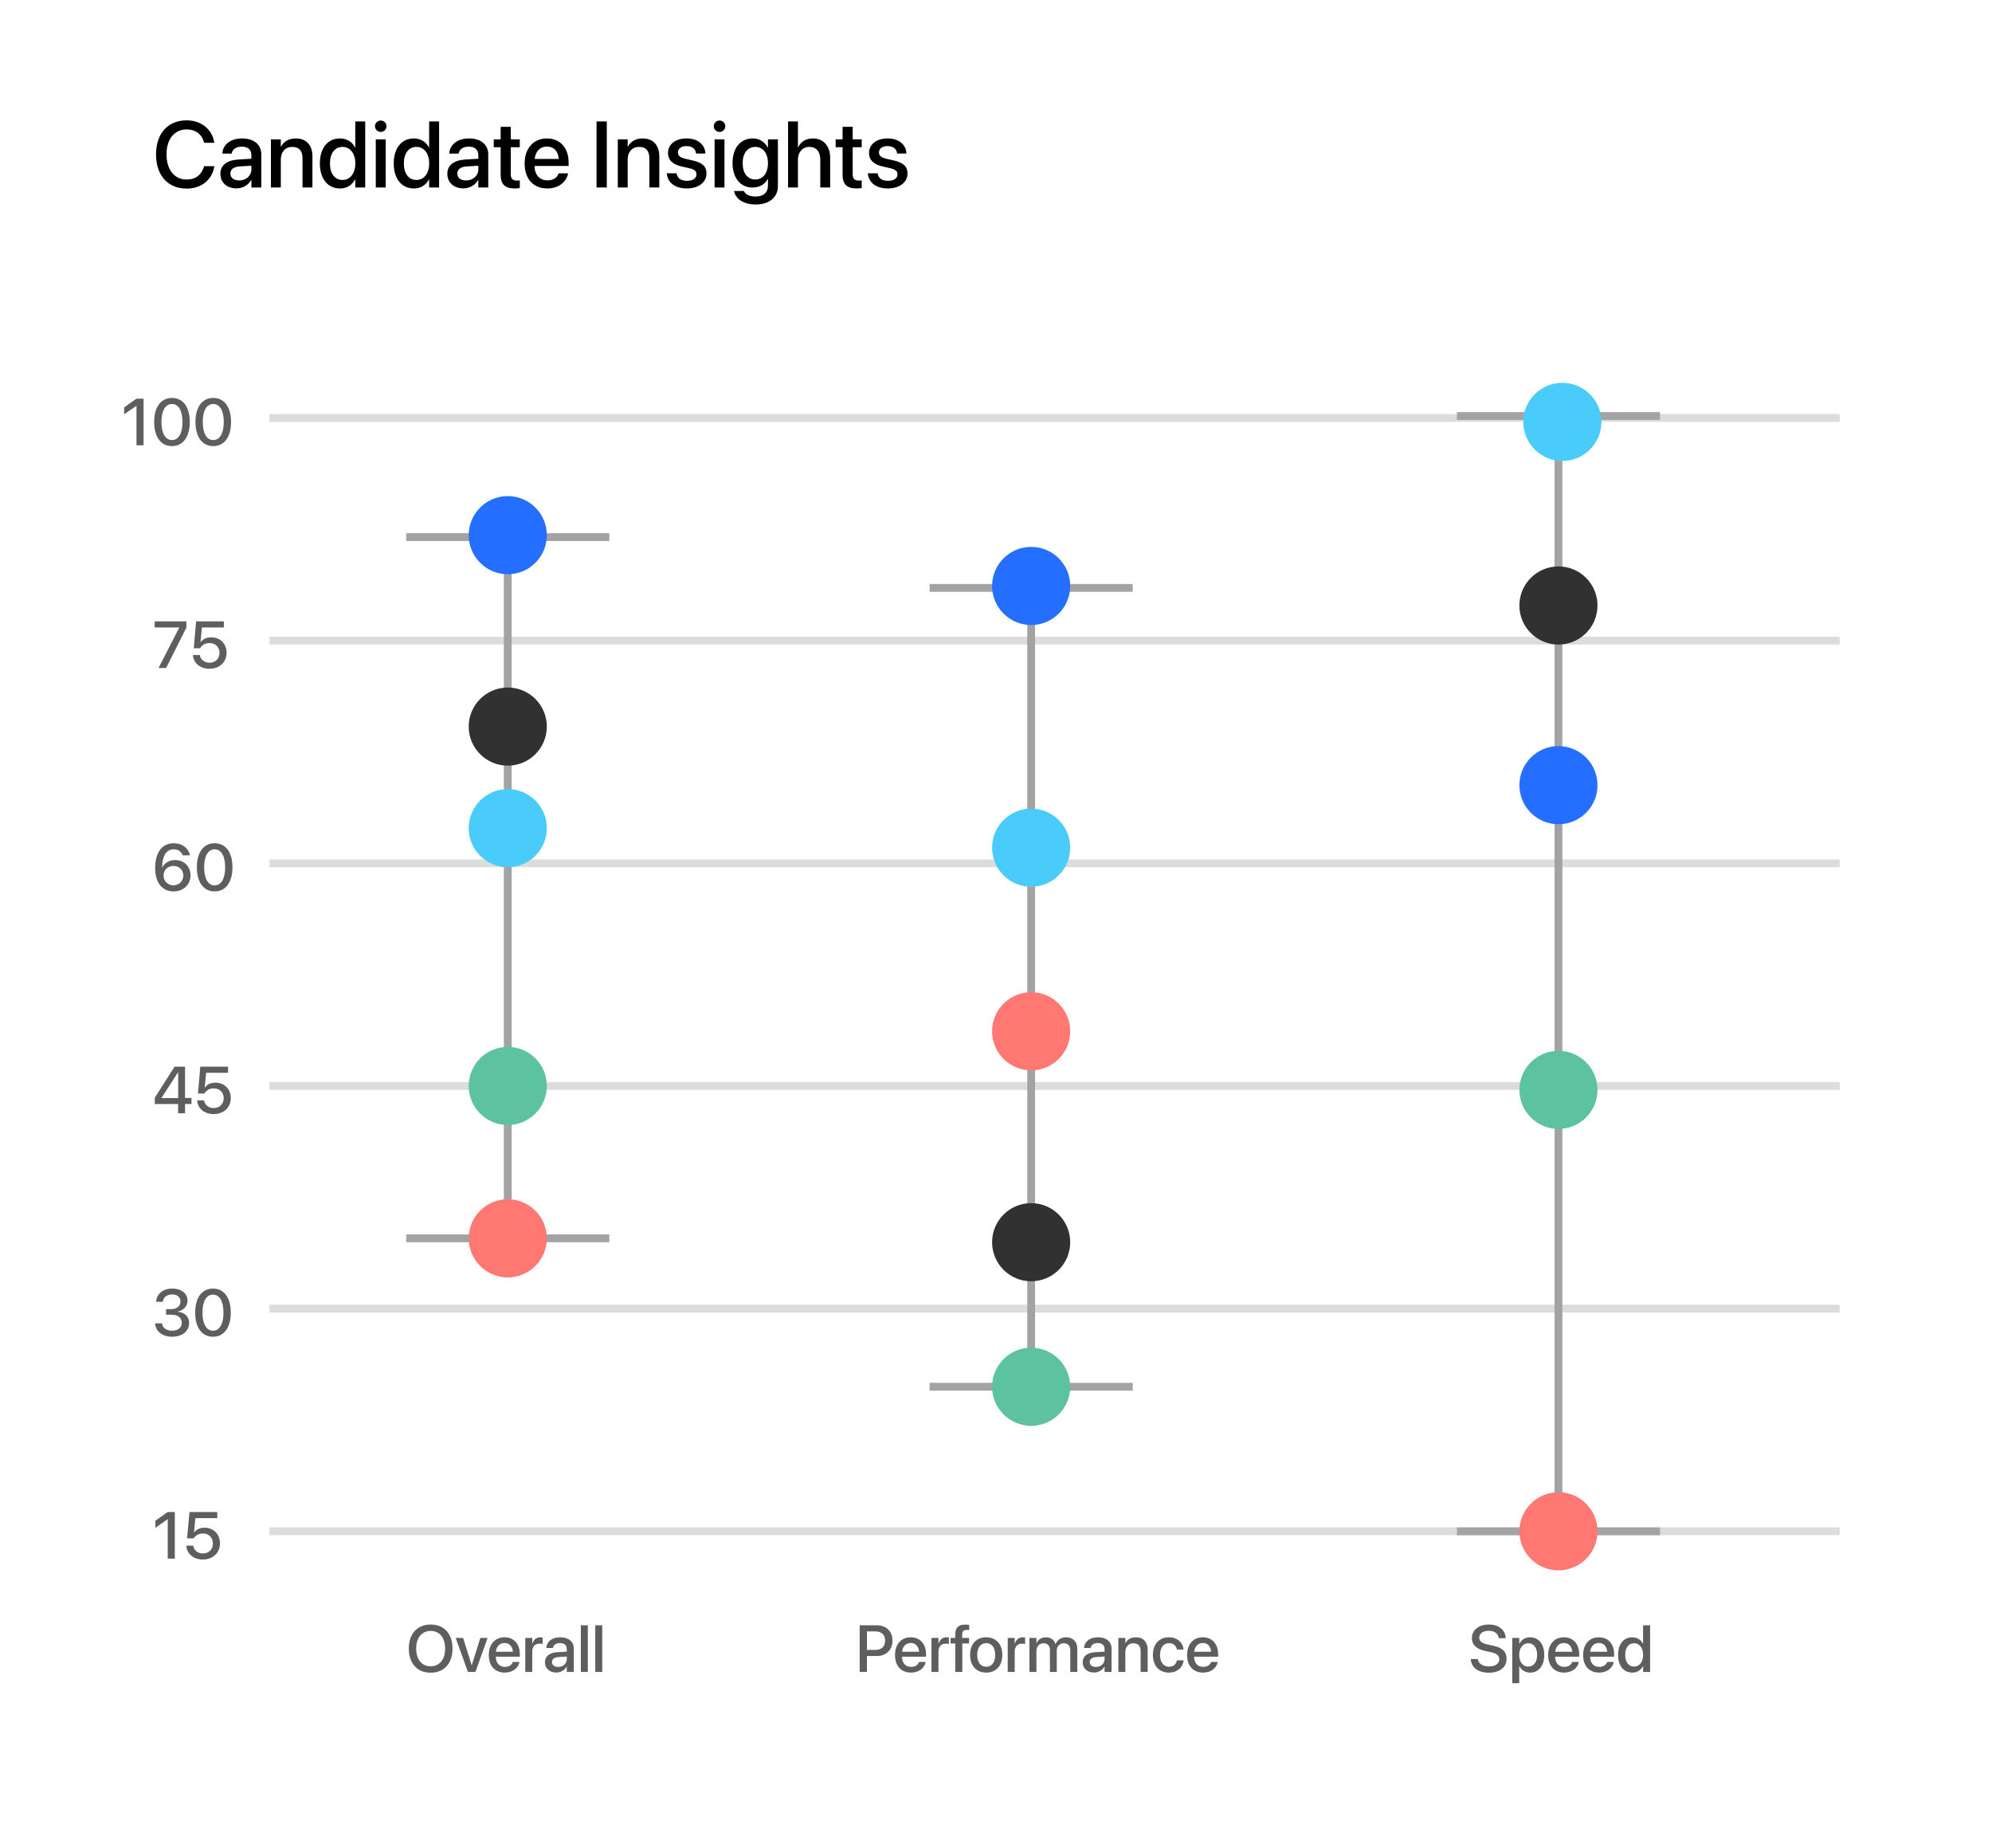 <svg width="510" height="473" viewBox="0 0 510 473" fill="none" xmlns="http://www.w3.org/2000/svg">
<g filter="url(#filter0_d_422_858)">
<rect x="6" y="3" width="494" height="457" rx="13" fill="white"/>
</g>
<path d="M110.262 428.199C106.821 428.199 104.67 425.833 104.67 422.036V422.019C104.67 418.231 106.829 415.865 110.262 415.865C113.703 415.865 115.854 418.239 115.854 422.019V422.036C115.854 425.824 113.711 428.199 110.262 428.199ZM110.262 426.561C112.553 426.561 113.96 424.79 113.96 422.036V422.019C113.96 419.248 112.528 417.503 110.262 417.503C108.004 417.503 106.556 419.24 106.556 422.019V422.036C106.556 424.815 107.995 426.561 110.262 426.561ZM119.8 428L116.665 419.298H118.567L120.751 426.255H120.792L122.976 419.298H124.837L121.719 428H119.8ZM129.246 428.174C126.69 428.174 125.143 426.428 125.143 423.682V423.674C125.143 420.952 126.715 419.132 129.155 419.132C131.596 419.132 133.093 420.886 133.093 423.5V424.104H126.93C126.963 425.75 127.865 426.71 129.288 426.71C130.347 426.71 131.05 426.164 131.273 425.51L131.298 425.444H132.994L132.977 425.535C132.696 426.916 131.356 428.174 129.246 428.174ZM129.164 420.597C128.006 420.597 127.112 421.382 126.955 422.838H131.323C131.174 421.333 130.33 420.597 129.164 420.597ZM134.483 428V419.298H136.269V420.787H136.311C136.592 419.769 137.32 419.132 138.312 419.132C138.569 419.132 138.792 419.174 138.933 419.199V420.861C138.792 420.803 138.478 420.762 138.131 420.762C136.981 420.762 136.269 421.515 136.269 422.813V428H134.483ZM142.415 428.157C140.678 428.157 139.512 427.09 139.512 425.527V425.51C139.512 423.996 140.687 423.07 142.746 422.946L145.112 422.805V422.152C145.112 421.192 144.492 420.613 143.383 420.613C142.349 420.613 141.712 421.101 141.563 421.796L141.547 421.87H139.859L139.868 421.779C139.992 420.282 141.29 419.132 143.433 419.132C145.559 419.132 146.907 420.257 146.907 422.003V428H145.112V426.627H145.079C144.574 427.562 143.565 428.157 142.415 428.157ZM141.315 425.485C141.315 426.246 141.944 426.726 142.903 426.726C144.161 426.726 145.112 425.874 145.112 424.741V424.063L142.986 424.195C141.911 424.261 141.315 424.733 141.315 425.469V425.485ZM148.71 428V416.063H150.497V428H148.71ZM152.4 428V416.063H154.187V428H152.4Z" fill="black" fill-opacity="0.63"/>
<path d="M220.1 428V416.063H224.542C226.883 416.063 228.505 417.635 228.505 419.976V419.993C228.505 422.325 226.883 423.922 224.542 423.922H221.953V428H220.1ZM224.079 417.627H221.953V422.367H224.079C225.692 422.367 226.619 421.498 226.619 420.001V419.984C226.619 418.495 225.692 417.627 224.079 417.627ZM233.244 428.174C230.688 428.174 229.142 426.428 229.142 423.682V423.674C229.142 420.952 230.713 419.132 233.153 419.132C235.594 419.132 237.091 420.886 237.091 423.5V424.104H230.928C230.961 425.75 231.863 426.71 233.286 426.71C234.345 426.71 235.048 426.164 235.271 425.51L235.296 425.444H236.992L236.975 425.535C236.694 426.916 235.354 428.174 233.244 428.174ZM233.162 420.597C232.004 420.597 231.11 421.382 230.953 422.838H235.321C235.172 421.333 234.328 420.597 233.162 420.597ZM238.481 428V419.298H240.267V420.787H240.309C240.59 419.769 241.318 419.132 242.311 419.132C242.567 419.132 242.79 419.174 242.931 419.199V420.861C242.79 420.803 242.476 420.762 242.129 420.762C240.979 420.762 240.267 421.515 240.267 422.813V428H238.481ZM244.577 428V420.721H243.378V419.298H244.577V418.371C244.577 416.684 245.371 415.89 247.142 415.89C247.506 415.89 247.903 415.923 248.142 415.964V417.288C247.969 417.263 247.745 417.246 247.522 417.246C246.72 417.246 246.339 417.635 246.339 418.404V419.298H248.109V420.721H246.372V428H244.577ZM252.494 428.174C249.995 428.174 248.366 426.445 248.366 423.649V423.632C248.366 420.853 250.012 419.132 252.485 419.132C254.967 419.132 256.621 420.845 256.621 423.632V423.649C256.621 426.453 254.983 428.174 252.494 428.174ZM252.502 426.676C253.9 426.676 254.793 425.568 254.793 423.649V423.632C254.793 421.73 253.883 420.63 252.485 420.63C251.112 420.63 250.194 421.73 250.194 423.632V423.649C250.194 425.576 251.104 426.676 252.502 426.676ZM258.003 428V419.298H259.79V420.787H259.831C260.112 419.769 260.84 419.132 261.833 419.132C262.089 419.132 262.312 419.174 262.453 419.199V420.861C262.312 420.803 261.998 420.762 261.651 420.762C260.501 420.762 259.79 421.515 259.79 422.813V428H258.003ZM263.562 428V419.298H265.348V420.646H265.39C265.762 419.736 266.647 419.132 267.789 419.132C268.988 419.132 269.865 419.753 270.212 420.845H270.254C270.7 419.786 271.726 419.132 272.967 419.132C274.687 419.132 275.812 420.274 275.812 422.019V428H274.017V422.449C274.017 421.316 273.414 420.663 272.355 420.663C271.296 420.663 270.56 421.457 270.56 422.557V428H268.806V422.317C268.806 421.308 268.169 420.663 267.16 420.663C266.101 420.663 265.348 421.498 265.348 422.623V428H263.562ZM280.097 428.157C278.36 428.157 277.194 427.09 277.194 425.527V425.51C277.194 423.996 278.369 423.07 280.428 422.946L282.794 422.805V422.152C282.794 421.192 282.174 420.613 281.065 420.613C280.031 420.613 279.394 421.101 279.245 421.796L279.229 421.87H277.541L277.55 421.779C277.674 420.282 278.972 419.132 281.115 419.132C283.241 419.132 284.589 420.257 284.589 422.003V428H282.794V426.627H282.761C282.256 427.562 281.247 428.157 280.097 428.157ZM278.997 425.485C278.997 426.246 279.626 426.726 280.585 426.726C281.843 426.726 282.794 425.874 282.794 424.741V424.063L280.668 424.195C279.593 424.261 278.997 424.733 278.997 425.469V425.485ZM286.326 428V419.298H288.113V420.613H288.154C288.609 419.728 289.503 419.132 290.818 419.132C292.729 419.132 293.829 420.365 293.829 422.367V428H292.034V422.706C292.034 421.399 291.422 420.663 290.181 420.663C288.924 420.663 288.113 421.573 288.113 422.929V428H286.326ZM299.297 428.174C296.757 428.174 295.169 426.428 295.169 423.641V423.632C295.169 420.878 296.79 419.132 299.272 419.132C301.514 419.132 302.87 420.572 303.019 422.21L303.028 422.267H301.324L301.307 422.201C301.117 421.349 300.455 420.63 299.289 420.63C297.899 420.63 296.997 421.788 296.997 423.649V423.657C296.997 425.56 297.915 426.676 299.297 426.676C300.397 426.676 301.1 426.04 301.315 425.097L301.324 425.03H303.044L303.036 425.088C302.846 426.834 301.39 428.174 299.297 428.174ZM308.024 428.174C305.468 428.174 303.921 426.428 303.921 423.682V423.674C303.921 420.952 305.493 419.132 307.933 419.132C310.373 419.132 311.87 420.886 311.87 423.5V424.104H305.708C305.741 425.75 306.642 426.71 308.065 426.71C309.124 426.71 309.827 426.164 310.051 425.51L310.075 425.444H311.771L311.755 425.535C311.473 426.916 310.133 428.174 308.024 428.174ZM307.941 420.597C306.783 420.597 305.89 421.382 305.733 422.838H310.1C309.951 421.333 309.108 420.597 307.941 420.597Z" fill="black" fill-opacity="0.63"/>
<path d="M381.17 428.199C378.49 428.199 376.72 426.925 376.571 424.824L376.562 424.699H378.366L378.382 424.807C378.548 425.907 379.648 426.594 381.244 426.594C382.841 426.594 383.85 425.874 383.85 424.757V424.749C383.85 423.79 383.197 423.268 381.617 422.921L380.318 422.648C377.977 422.152 376.844 421.076 376.844 419.306V419.298C376.852 417.263 378.647 415.865 381.17 415.865C383.66 415.865 385.364 417.222 385.488 419.223L385.496 419.364H383.693L383.685 419.248C383.519 418.14 382.56 417.47 381.145 417.47C379.665 417.478 378.722 418.181 378.722 419.223V419.232C378.722 420.125 379.4 420.671 380.889 420.994L382.196 421.267C384.661 421.788 385.72 422.789 385.72 424.633V424.642C385.72 426.817 383.999 428.199 381.17 428.199ZM387.176 430.895V419.298H388.962V420.795H389.004C389.525 419.761 390.484 419.132 391.725 419.132C393.942 419.132 395.365 420.869 395.365 423.649V423.657C395.365 426.428 393.934 428.174 391.75 428.174C390.517 428.174 389.517 427.545 389.004 426.536H388.962V430.895H387.176ZM391.262 426.635C392.668 426.635 393.545 425.494 393.545 423.657V423.649C393.545 421.796 392.66 420.663 391.262 420.663C389.905 420.663 388.954 421.837 388.954 423.649V423.657C388.954 425.46 389.914 426.635 391.262 426.635ZM400.469 428.174C397.913 428.174 396.366 426.428 396.366 423.682V423.674C396.366 420.952 397.937 419.132 400.378 419.132C402.818 419.132 404.315 420.886 404.315 423.5V424.104H398.153C398.186 425.75 399.087 426.71 400.51 426.71C401.569 426.71 402.272 426.164 402.495 425.51L402.52 425.444H404.216L404.199 425.535C403.918 426.916 402.578 428.174 400.469 428.174ZM400.386 420.597C399.228 420.597 398.335 421.382 398.177 422.838H402.545C402.396 421.333 401.552 420.597 400.386 420.597ZM409.419 428.174C406.863 428.174 405.316 426.428 405.316 423.682V423.674C405.316 420.952 406.888 419.132 409.328 419.132C411.768 419.132 413.266 420.886 413.266 423.5V424.104H407.103C407.136 425.75 408.038 426.71 409.46 426.71C410.519 426.71 411.222 426.164 411.446 425.51L411.471 425.444H413.166L413.15 425.535C412.869 426.916 411.528 428.174 409.419 428.174ZM409.336 420.597C408.178 420.597 407.285 421.382 407.128 422.838H411.495C411.347 421.333 410.503 420.597 409.336 420.597ZM417.906 428.174C415.689 428.174 414.267 426.42 414.267 423.649V423.641C414.267 420.869 415.706 419.132 417.89 419.132C419.122 419.132 420.115 419.753 420.636 420.778H420.669V416.063H422.464V428H420.669V426.528H420.636C420.115 427.545 419.155 428.174 417.906 428.174ZM418.378 426.635C419.726 426.635 420.677 425.46 420.677 423.649V423.641C420.677 421.837 419.718 420.663 418.378 420.663C416.972 420.663 416.095 421.804 416.095 423.641V423.649C416.095 425.502 416.963 426.635 418.378 426.635Z" fill="black" fill-opacity="0.63"/>
<line x1="69" y1="107" x2="471" y2="107" stroke="#DCDCDC" stroke-width="2"/>
<line x1="69" y1="164" x2="471" y2="164" stroke="#DCDCDC" stroke-width="2"/>
<line x1="69" y1="221" x2="471" y2="221" stroke="#DCDCDC" stroke-width="2"/>
<line x1="69" y1="278" x2="471" y2="278" stroke="#DCDCDC" stroke-width="2"/>
<line x1="69" y1="335" x2="471" y2="335" stroke="#DCDCDC" stroke-width="2"/>
<line x1="69" y1="392" x2="471" y2="392" stroke="#DCDCDC" stroke-width="2"/>
<line x1="130" y1="327" x2="130" y2="145" stroke="#A3A3A3" stroke-width="2"/>
<circle cx="130" cy="186" r="10" fill="#313131"/>
<line x1="104" y1="137.5" x2="156" y2="137.5" stroke="#A3A3A3" stroke-width="2"/>
<line x1="104" y1="317" x2="156" y2="317" stroke="#A3A3A3" stroke-width="2"/>
<circle cx="130" cy="137" r="10" fill="#246FFF"/>
<circle cx="130" cy="317" r="10" fill="#FF7872"/>
<circle cx="130" cy="212" r="10" fill="#49CCF9"/>
<circle cx="130" cy="278" r="10" fill="#5CC2A0"/>
<line x1="264" y1="365" x2="264" y2="150" stroke="#A3A3A3" stroke-width="2"/>
<circle cx="264" cy="318" r="10" fill="#313131"/>
<line x1="238" y1="150.5" x2="290" y2="150.5" stroke="#A3A3A3" stroke-width="2"/>
<line x1="238" y1="355" x2="290" y2="355" stroke="#A3A3A3" stroke-width="2"/>
<circle cx="264" cy="150" r="10" fill="#246FFF"/>
<circle cx="264" cy="264" r="10" fill="#FF7872"/>
<circle cx="264" cy="217" r="10" fill="#49CCF9"/>
<circle cx="264" cy="355" r="10" fill="#5CC2A0"/>
<line x1="399" y1="392" x2="399" y2="105" stroke="#A3A3A3" stroke-width="2"/>
<circle cx="399" cy="155" r="10" fill="#313131"/>
<line x1="373" y1="106.5" x2="425" y2="106.5" stroke="#A3A3A3" stroke-width="2"/>
<line x1="373" y1="392" x2="425" y2="392" stroke="#A3A3A3" stroke-width="2"/>
<circle cx="399" cy="392" r="10" fill="#FF7872"/>
<circle cx="399" cy="279" r="10" fill="#5CC2A0"/>
<circle cx="399" cy="201" r="10" fill="#246FFF"/>
<circle cx="400" cy="108" r="10" fill="#49CCF9"/>
<path d="M42.946 399V388.9H42.904L39.786 391.117V389.297L42.929 387.063H44.757V399H42.946ZM51.946 399.223C49.563 399.223 47.818 397.767 47.711 395.683H49.481C49.613 396.866 50.63 397.676 51.962 397.676C53.468 397.676 54.51 396.626 54.51 395.129C54.51 393.631 53.468 392.556 51.979 392.556C50.945 392.556 50.051 393.028 49.588 393.813H47.892L48.521 387.063H55.627V388.627H50.01L49.679 392.291H49.721C50.242 391.539 51.218 391.084 52.384 391.084C54.676 391.084 56.322 392.763 56.322 395.079C56.322 397.528 54.518 399.223 51.946 399.223Z" fill="black" fill-opacity="0.63"/>
<path d="M44.096 342.199C41.548 342.199 39.885 340.809 39.72 338.865L39.711 338.757H41.49L41.498 338.848C41.614 339.907 42.615 340.652 44.096 340.652C45.551 340.652 46.536 339.841 46.536 338.683V338.666C46.536 337.318 45.56 336.565 43.963 336.565H42.516V335.126H43.914C45.279 335.126 46.205 334.324 46.205 333.215V333.199C46.205 332.049 45.427 331.379 44.079 331.379C42.755 331.379 41.829 332.074 41.713 333.182L41.705 333.256H39.968L39.976 333.174C40.158 331.18 41.746 329.865 44.079 329.865C46.453 329.865 48.008 331.122 48.008 332.959V332.975C48.008 334.456 46.949 335.449 45.494 335.755V335.796C47.247 335.953 48.422 337.012 48.422 338.683V338.699C48.422 340.743 46.627 342.199 44.096 342.199ZM54.527 342.199C51.673 342.199 49.969 339.824 49.969 336.036V336.019C49.969 332.231 51.673 329.865 54.527 329.865C57.372 329.865 59.085 332.231 59.085 336.019V336.036C59.085 339.824 57.372 342.199 54.527 342.199ZM54.527 340.652C56.222 340.652 57.215 338.898 57.215 336.036V336.019C57.215 333.157 56.222 331.42 54.527 331.42C52.823 331.42 51.838 333.157 51.838 336.019V336.036C51.838 338.898 52.823 340.652 54.527 340.652Z" fill="black" fill-opacity="0.63"/>
<path d="M45.601 285V282.626H39.629V281.013L44.699 273.063H47.38V281.071H49.026V282.626H47.38V285H45.601ZM41.349 281.096H45.618V274.528H45.568L41.349 281.046V281.096ZM54.7 285.199C52.31 285.199 50.647 283.751 50.482 281.782L50.473 281.683H52.244L52.252 281.749C52.409 282.824 53.385 283.652 54.717 283.652C56.222 283.652 57.273 282.609 57.273 281.129V281.112C57.265 279.648 56.214 278.614 54.733 278.614C53.997 278.614 53.36 278.829 52.88 279.259C52.657 279.449 52.467 279.681 52.31 279.946H50.688L51.276 273.063H58.39V274.627H52.773L52.409 278.407H52.45C52.988 277.605 53.981 277.15 55.155 277.15C57.438 277.15 59.085 278.796 59.085 281.079V281.096C59.085 283.519 57.273 285.199 54.7 285.199Z" fill="black" fill-opacity="0.63"/>
<path d="M44.418 228.199C41.978 228.199 39.728 226.503 39.728 222.21V222.193C39.728 218.214 41.506 215.865 44.493 215.865C46.619 215.865 48.215 217.081 48.596 218.859L48.62 218.959H46.759L46.734 218.876C46.395 217.983 45.618 217.42 44.476 217.42C42.425 217.42 41.589 219.397 41.515 221.763C41.506 221.87 41.506 221.978 41.506 222.085H41.548C42.019 221.01 43.227 220.166 44.848 220.166C47.131 220.166 48.778 221.829 48.778 224.087V224.104C48.778 226.486 46.933 228.199 44.418 228.199ZM41.87 224.112C41.87 225.527 42.979 226.643 44.393 226.643C45.808 226.643 46.933 225.543 46.933 224.153V224.137C46.933 222.698 45.874 221.672 44.418 221.672C42.971 221.672 41.87 222.689 41.87 224.104V224.112ZM54.957 228.199C52.103 228.199 50.399 225.824 50.399 222.036V222.019C50.399 218.231 52.103 215.865 54.957 215.865C57.802 215.865 59.515 218.231 59.515 222.019V222.036C59.515 225.824 57.802 228.199 54.957 228.199ZM54.957 226.652C56.653 226.652 57.645 224.898 57.645 222.036V222.019C57.645 219.157 56.653 217.42 54.957 217.42C53.253 217.42 52.268 219.157 52.268 222.019V222.036C52.268 224.898 53.253 226.652 54.957 226.652Z" fill="black" fill-opacity="0.63"/>
<path d="M40.588 171L45.891 160.668V160.627H39.596V159.063H47.719V160.668L42.532 171H40.588ZM53.625 171.199C51.234 171.199 49.572 169.751 49.406 167.782L49.398 167.683H51.168L51.176 167.749C51.334 168.824 52.31 169.652 53.642 169.652C55.147 169.652 56.198 168.609 56.198 167.129V167.112C56.189 165.648 55.139 164.614 53.658 164.614C52.922 164.614 52.285 164.829 51.805 165.259C51.582 165.449 51.392 165.681 51.234 165.946H49.613L50.2 159.063H57.314V160.627H51.698L51.334 164.407H51.375C51.913 163.605 52.905 163.15 54.08 163.15C56.363 163.15 58.009 164.796 58.009 167.079V167.096C58.009 169.519 56.198 171.199 53.625 171.199Z" fill="black" fill-opacity="0.63"/>
<path d="M34.946 114V103.9H34.904L31.786 106.051V104.297L34.929 102.063H36.757V114H34.946ZM44.029 114.199C41.175 114.199 39.471 111.824 39.471 108.036V108.019C39.471 104.231 41.175 101.865 44.029 101.865C46.874 101.865 48.586 104.231 48.586 108.019V108.036C48.586 111.824 46.874 114.199 44.029 114.199ZM44.029 112.652C45.724 112.652 46.717 110.898 46.717 108.036V108.019C46.717 105.157 45.724 103.42 44.029 103.42C42.324 103.42 41.34 105.157 41.34 108.019V108.036C41.34 110.898 42.324 112.652 44.029 112.652ZM54.6 114.199C51.746 114.199 50.042 111.824 50.042 108.036V108.019C50.042 104.231 51.746 101.865 54.6 101.865C57.446 101.865 59.158 104.231 59.158 108.019V108.036C59.158 111.824 57.446 114.199 54.6 114.199ZM54.6 112.652C56.296 112.652 57.289 110.898 57.289 108.036V108.019C57.289 105.157 56.296 103.42 54.6 103.42C52.896 103.42 51.912 105.157 51.912 108.019V108.036C51.912 110.898 52.896 112.652 54.6 112.652Z" fill="black" fill-opacity="0.63"/>
<path d="M47.789 48.281C42.996 48.281 39.949 44.906 39.949 39.539V39.527C39.949 34.16 42.996 30.809 47.789 30.809C51.516 30.809 54.316 33.105 54.844 36.445L54.867 36.551H52.266L52.195 36.316C51.633 34.336 50.062 33.129 47.789 33.129C44.648 33.129 42.633 35.613 42.633 39.527V39.539C42.633 43.453 44.66 45.961 47.789 45.961C50.039 45.961 51.598 44.789 52.23 42.645L52.266 42.539H54.867L54.855 42.656C54.328 46.02 51.527 48.281 47.789 48.281ZM60.539 48.223C58.078 48.223 56.426 46.711 56.426 44.496V44.473C56.426 42.328 58.09 41.016 61.008 40.84L64.359 40.641V39.715C64.359 38.355 63.48 37.535 61.91 37.535C60.445 37.535 59.543 38.227 59.332 39.211L59.309 39.316H56.918L56.93 39.188C57.105 37.066 58.945 35.438 61.98 35.438C64.992 35.438 66.902 37.031 66.902 39.504V48H64.359V46.055H64.312C63.598 47.379 62.168 48.223 60.539 48.223ZM58.98 44.438C58.98 45.516 59.871 46.195 61.23 46.195C63.012 46.195 64.359 44.988 64.359 43.383V42.422L61.348 42.609C59.824 42.703 58.98 43.371 58.98 44.414V44.438ZM69.363 48V35.672H71.894V37.535H71.953C72.598 36.281 73.863 35.438 75.727 35.438C78.434 35.438 79.992 37.184 79.992 40.02V48H77.449V40.5C77.449 38.648 76.582 37.605 74.824 37.605C73.043 37.605 71.894 38.895 71.894 40.816V48H69.363ZM87.047 48.246C83.906 48.246 81.891 45.762 81.891 41.836V41.824C81.891 37.898 83.93 35.438 87.023 35.438C88.769 35.438 90.176 36.316 90.914 37.77H90.961V31.09H93.504V48H90.961V45.914H90.914C90.176 47.355 88.816 48.246 87.047 48.246ZM87.715 46.066C89.625 46.066 90.973 44.402 90.973 41.836V41.824C90.973 39.27 89.613 37.605 87.715 37.605C85.723 37.605 84.481 39.223 84.481 41.824V41.836C84.481 44.461 85.711 46.066 87.715 46.066ZM97.477 33.773C96.656 33.773 96 33.117 96 32.32C96 31.512 96.656 30.855 97.477 30.855C98.309 30.855 98.953 31.512 98.953 32.32C98.953 33.117 98.309 33.773 97.477 33.773ZM96.211 48V35.672H98.742V48H96.211ZM105.961 48.246C102.82 48.246 100.805 45.762 100.805 41.836V41.824C100.805 37.898 102.844 35.438 105.938 35.438C107.684 35.438 109.09 36.316 109.828 37.77H109.875V31.09H112.418V48H109.875V45.914H109.828C109.09 47.355 107.73 48.246 105.961 48.246ZM106.629 46.066C108.539 46.066 109.887 44.402 109.887 41.836V41.824C109.887 39.27 108.527 37.605 106.629 37.605C104.637 37.605 103.395 39.223 103.395 41.824V41.836C103.395 44.461 104.625 46.066 106.629 46.066ZM118.641 48.223C116.18 48.223 114.527 46.711 114.527 44.496V44.473C114.527 42.328 116.191 41.016 119.109 40.84L122.461 40.641V39.715C122.461 38.355 121.582 37.535 120.012 37.535C118.547 37.535 117.645 38.227 117.434 39.211L117.41 39.316H115.02L115.031 39.188C115.207 37.066 117.047 35.438 120.082 35.438C123.094 35.438 125.004 37.031 125.004 39.504V48H122.461V46.055H122.414C121.699 47.379 120.27 48.223 118.641 48.223ZM117.082 44.438C117.082 45.516 117.973 46.195 119.332 46.195C121.113 46.195 122.461 44.988 122.461 43.383V42.422L119.449 42.609C117.926 42.703 117.082 43.371 117.082 44.414V44.438ZM131.789 48.246C129.352 48.246 128.18 47.215 128.18 44.754V37.688H126.41V35.672H128.18V32.461H130.77V35.672H133.078V37.688H130.77V44.602C130.77 45.855 131.332 46.23 132.398 46.23C132.668 46.23 132.891 46.207 133.078 46.184V48.141C132.785 48.188 132.305 48.246 131.789 48.246ZM140.133 48.246C136.512 48.246 134.32 45.773 134.32 41.883V41.871C134.32 38.016 136.547 35.438 140.004 35.438C143.461 35.438 145.582 37.922 145.582 41.625V42.48H136.852C136.898 44.812 138.176 46.172 140.191 46.172C141.691 46.172 142.688 45.398 143.004 44.473L143.039 44.379H145.441L145.418 44.508C145.02 46.465 143.121 48.246 140.133 48.246ZM140.016 37.512C138.375 37.512 137.109 38.625 136.887 40.688H143.074C142.863 38.555 141.668 37.512 140.016 37.512ZM152.73 48V31.09H155.355V48H152.73ZM158.168 48V35.672H160.699V37.535H160.758C161.402 36.281 162.668 35.438 164.531 35.438C167.238 35.438 168.797 37.184 168.797 40.02V48H166.254V40.5C166.254 38.648 165.387 37.605 163.629 37.605C161.848 37.605 160.699 38.895 160.699 40.816V48H158.168ZM175.863 48.246C172.781 48.246 170.977 46.723 170.719 44.473L170.707 44.367H173.215L173.238 44.484C173.473 45.621 174.316 46.289 175.875 46.289C177.398 46.289 178.312 45.656 178.312 44.66V44.648C178.312 43.852 177.867 43.395 176.543 43.078L174.527 42.621C172.184 42.082 171.023 40.957 171.023 39.164V39.152C171.023 36.949 172.945 35.438 175.781 35.438C178.699 35.438 180.457 37.066 180.586 39.164L180.598 39.305H178.219L178.207 39.223C178.055 38.145 177.211 37.395 175.781 37.395C174.422 37.395 173.566 38.039 173.566 39.023V39.035C173.566 39.797 174.07 40.312 175.395 40.629L177.398 41.086C179.918 41.672 180.879 42.668 180.879 44.438V44.449C180.879 46.699 178.77 48.246 175.863 48.246ZM184.219 33.773C183.398 33.773 182.742 33.117 182.742 32.32C182.742 31.512 183.398 30.855 184.219 30.855C185.051 30.855 185.695 31.512 185.695 32.32C185.695 33.117 185.051 33.773 184.219 33.773ZM182.953 48V35.672H185.484V48H182.953ZM193.5 52.348C190.336 52.348 188.332 50.883 187.957 48.996L187.945 48.891H190.453L190.5 48.984C190.84 49.77 191.906 50.309 193.488 50.309C195.504 50.309 196.617 49.23 196.617 47.508V45.82H196.559C195.855 47.156 194.449 48.012 192.68 48.012C189.586 48.012 187.547 45.586 187.547 41.742V41.73C187.547 37.863 189.609 35.438 192.738 35.438C194.473 35.438 195.832 36.375 196.559 37.77H196.617V35.672H199.16V47.66C199.16 50.473 196.98 52.348 193.5 52.348ZM193.395 45.949C195.328 45.949 196.617 44.32 196.617 41.777V41.766C196.617 39.234 195.316 37.605 193.395 37.605C191.391 37.605 190.137 39.223 190.137 41.766V41.777C190.137 44.355 191.391 45.949 193.395 45.949ZM201.762 48V31.09H204.293V37.699H204.352C205.008 36.27 206.332 35.438 208.172 35.438C210.809 35.438 212.543 37.406 212.543 40.383V48H210.012V40.863C210.012 38.824 208.98 37.605 207.199 37.605C205.453 37.605 204.293 38.941 204.293 40.863V48H201.762ZM219.328 48.246C216.891 48.246 215.719 47.215 215.719 44.754V37.688H213.949V35.672H215.719V32.461H218.309V35.672H220.617V37.688H218.309V44.602C218.309 45.855 218.871 46.23 219.938 46.23C220.207 46.23 220.43 46.207 220.617 46.184V48.141C220.324 48.188 219.844 48.246 219.328 48.246ZM227.332 48.246C224.25 48.246 222.445 46.723 222.188 44.473L222.176 44.367H224.684L224.707 44.484C224.941 45.621 225.785 46.289 227.344 46.289C228.867 46.289 229.781 45.656 229.781 44.66V44.648C229.781 43.852 229.336 43.395 228.012 43.078L225.996 42.621C223.652 42.082 222.492 40.957 222.492 39.164V39.152C222.492 36.949 224.414 35.438 227.25 35.438C230.168 35.438 231.926 37.066 232.055 39.164L232.066 39.305H229.688L229.676 39.223C229.523 38.145 228.68 37.395 227.25 37.395C225.891 37.395 225.035 38.039 225.035 39.023V39.035C225.035 39.797 225.539 40.312 226.863 40.629L228.867 41.086C231.387 41.672 232.348 42.668 232.348 44.438V44.449C232.348 46.699 230.238 48.246 227.332 48.246Z" fill="black"/>
<defs>
<filter id="filter0_d_422_858" x="0" y="0" width="510" height="473" filterUnits="userSpaceOnUse" color-interpolation-filters="sRGB">
<feFlood flood-opacity="0" result="BackgroundImageFix"/>
<feColorMatrix in="SourceAlpha" type="matrix" values="0 0 0 0 0 0 0 0 0 0 0 0 0 0 0 0 0 0 127 0" result="hardAlpha"/>
<feMorphology radius="2" operator="dilate" in="SourceAlpha" result="effect1_dropShadow_422_858"/>
<feOffset dx="2" dy="5"/>
<feGaussianBlur stdDeviation="3"/>
<feComposite in2="hardAlpha" operator="out"/>
<feColorMatrix type="matrix" values="0 0 0 0 0 0 0 0 0 0 0 0 0 0 0 0 0 0 0.11 0"/>
<feBlend mode="normal" in2="BackgroundImageFix" result="effect1_dropShadow_422_858"/>
<feBlend mode="normal" in="SourceGraphic" in2="effect1_dropShadow_422_858" result="shape"/>
</filter>
</defs>
</svg>
